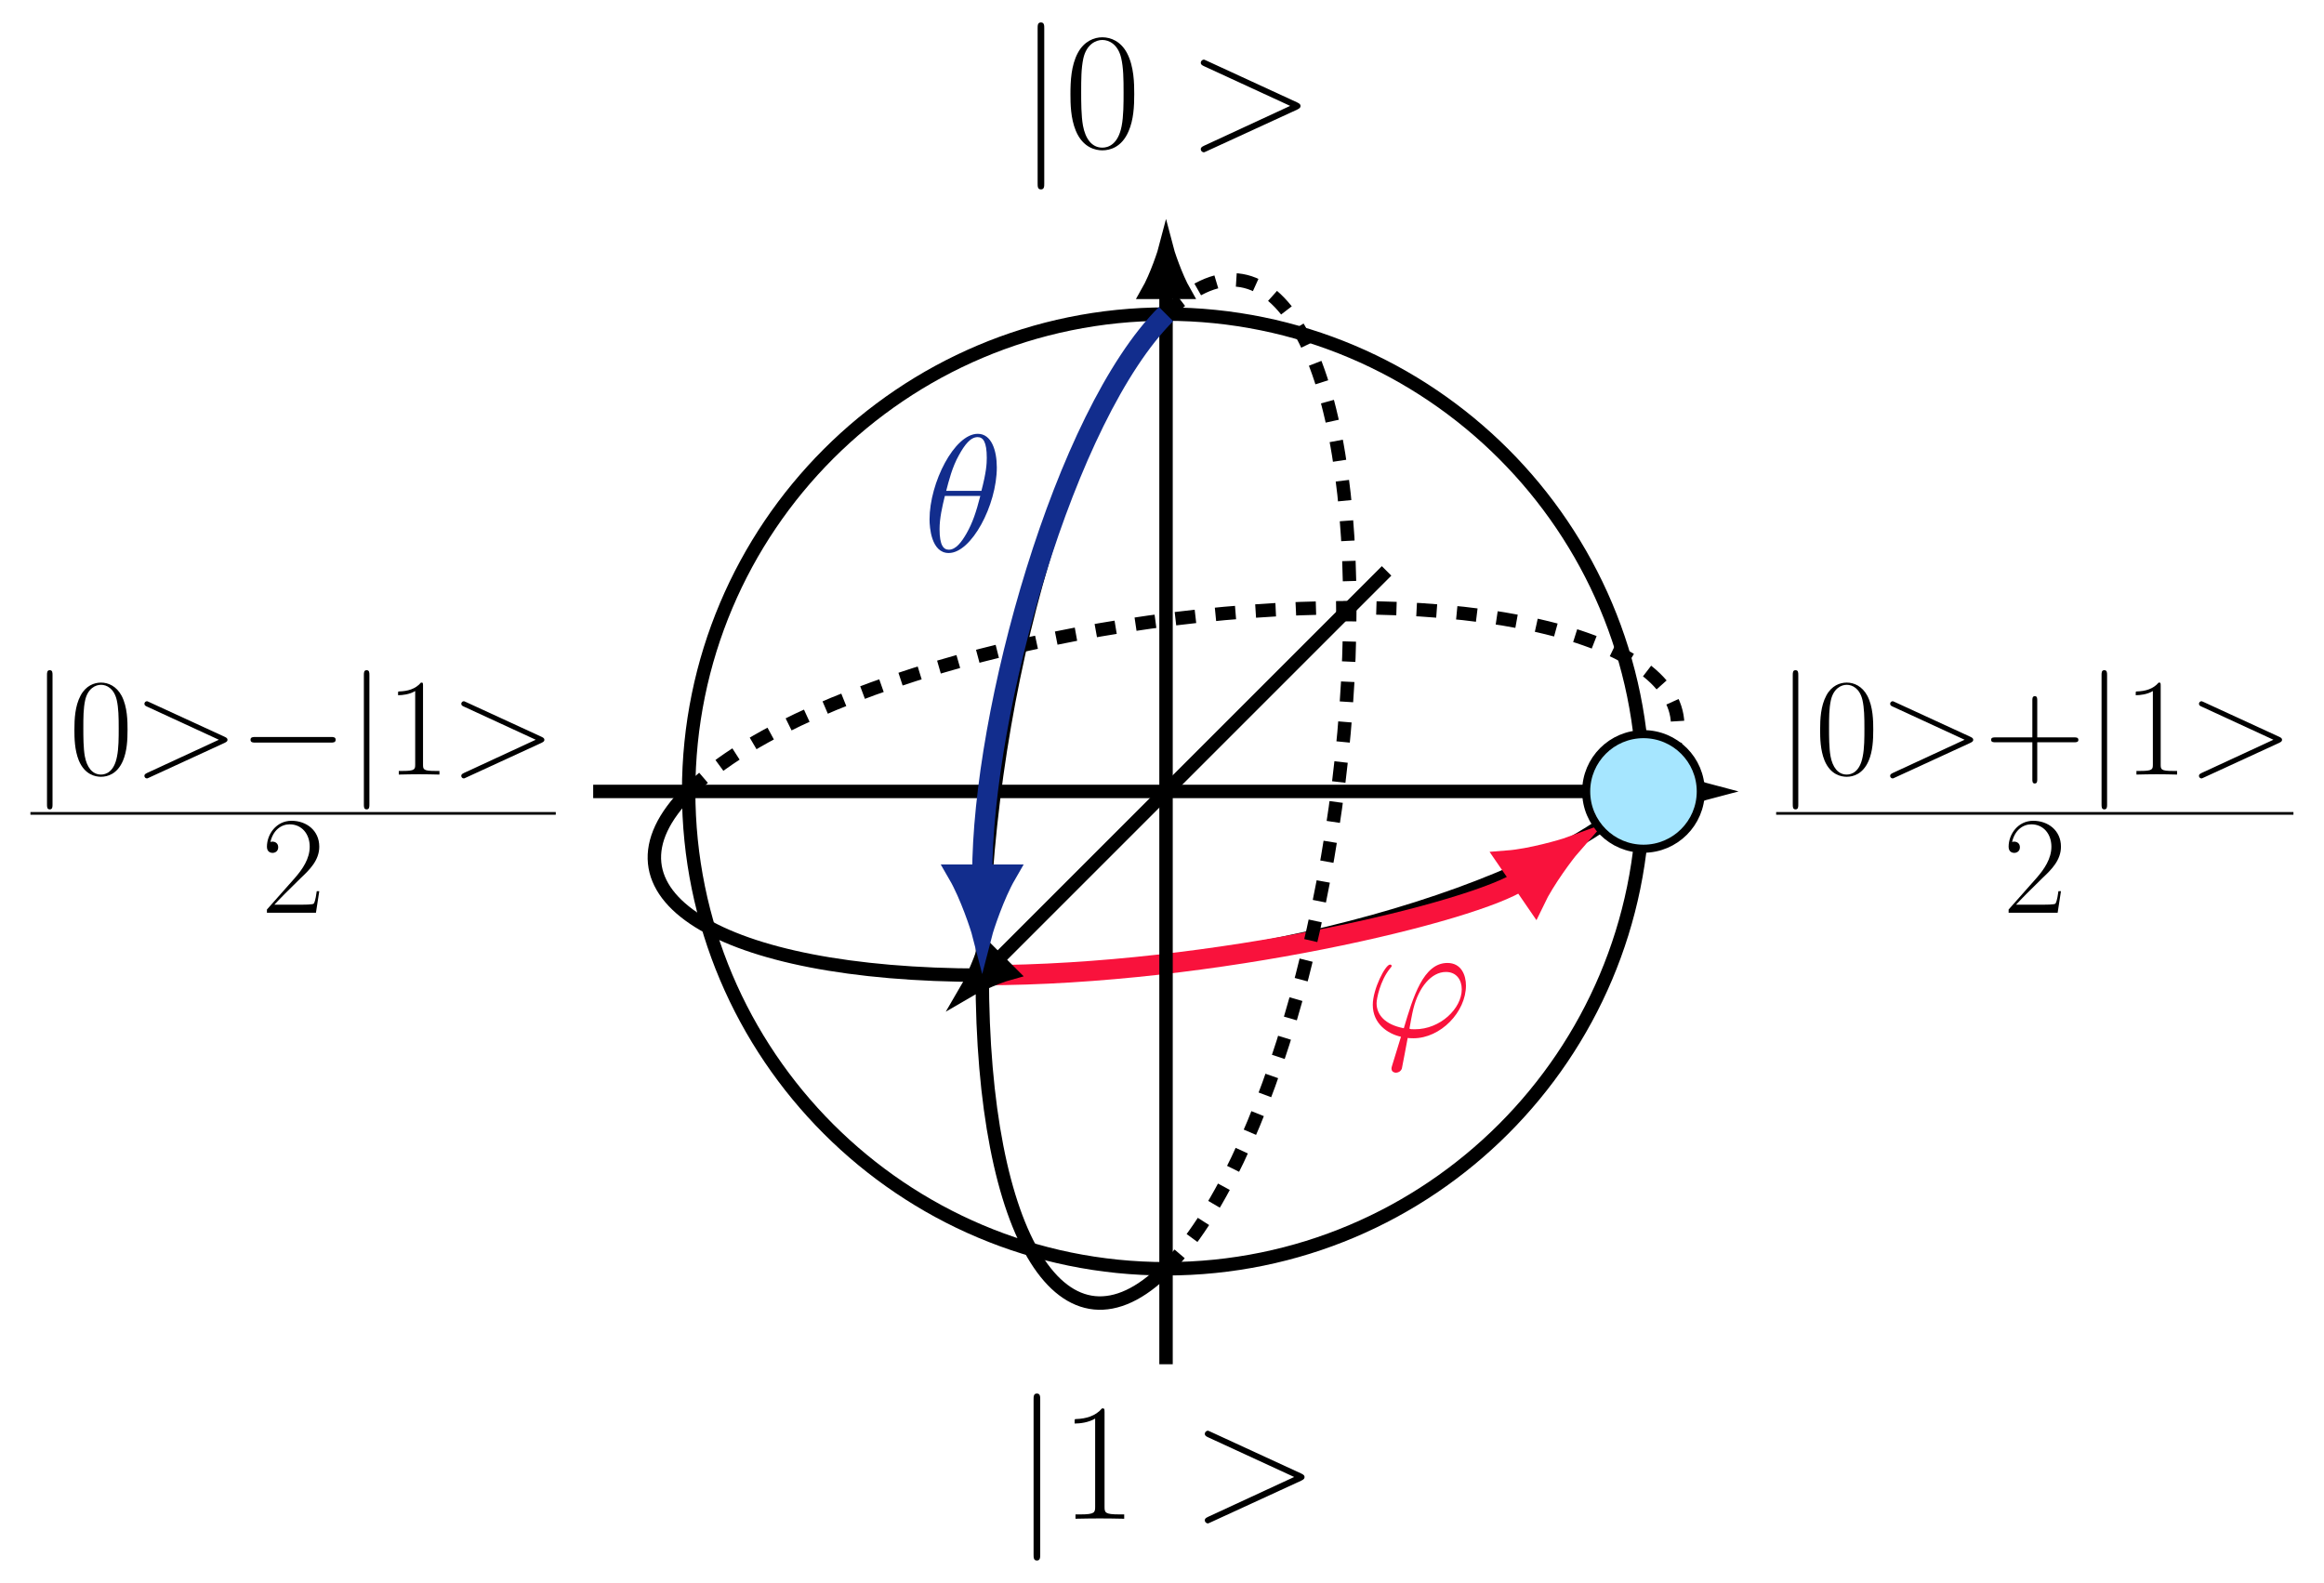 <?xml version="1.0" encoding="UTF-8" standalone="no"?>
<!-- Created with Inkscape (http://www.inkscape.org/) -->

<svg
   version="1.1"
   id="svg1"
   width="459.815"
   height="313.201"
   viewBox="0 0 459.815 313.201"
   sodipodi:docname="BlochSphere.pdf"
   xmlns:inkscape="http://www.inkscape.org/namespaces/inkscape"
   xmlns:sodipodi="http://sodipodi.sourceforge.net/DTD/sodipodi-0.dtd"
   xmlns="http://www.w3.org/2000/svg"
   xmlns:svg="http://www.w3.org/2000/svg">
  <defs
     id="defs1" />
  <sodipodi:namedview
     id="namedview1"
     pagecolor="#ffffff"
     bordercolor="#000000"
     borderopacity="0.25"
     inkscape:showpageshadow="2"
     inkscape:pageopacity="0.0"
     inkscape:pagecheckerboard="0"
     inkscape:deskcolor="#d1d1d1">
    <inkscape:page
       x="0"
       y="0"
       inkscape:label="1"
       id="page1"
       width="459.815"
       height="313.201"
       margin="0"
       bleed="0" />
  </sodipodi:namedview>
  <g
     id="g1"
     inkscape:groupmode="layer"
     inkscape:label="1">
    <path
       id="path1"
       d="m 70.856,0 c 0,39.133 -31.723,70.856 -70.856,70.856 -39.133,0 -70.856,-31.723 -70.856,-70.856 0,-39.133 31.723,-70.856 70.856,-70.856 39.133,0 70.856,31.723 70.856,70.856 z"
       style="fill:none;stroke:#000000;stroke-width:1.993;stroke-linecap:butt;stroke-linejoin:miter;stroke-miterlimit:10;stroke-dasharray:none;stroke-opacity:1"
       transform="matrix(1.333,0,0,-1.333,230.705,156.6)" />
    <path
       id="path2"
       d="M 70.856,0 C 55.79,-15.066 11.854,-27.279 -27.279,-27.279 -66.412,-27.279 -85.922,-15.066 -70.856,0"
       style="fill:none;stroke:#000000;stroke-width:1.993;stroke-linecap:butt;stroke-linejoin:miter;stroke-miterlimit:10;stroke-dasharray:none;stroke-opacity:1"
       transform="matrix(1.333,0,0,-1.333,230.705,156.6)" />
    <path
       id="path3"
       d="M 70.856,0 C 85.922,15.066 66.412,27.279 27.279,27.279 -11.854,27.279 -55.79,15.066 -70.856,0"
       style="fill:none;stroke:#000000;stroke-width:1.993;stroke-linecap:butt;stroke-linejoin:miter;stroke-miterlimit:10;stroke-dasharray:2.989, 2.989;stroke-dashoffset:0;stroke-opacity:1"
       transform="matrix(1.333,0,0,-1.333,230.705,156.6)" />
    <path
       id="path4"
       d="M -85.027,0 H 74.068"
       style="fill:none;stroke:#000000;stroke-width:1.993;stroke-linecap:butt;stroke-linejoin:miter;stroke-miterlimit:10;stroke-dasharray:none;stroke-opacity:1"
       transform="matrix(1.333,0,0,-1.333,230.705,156.6)" />
    <path
       id="path5"
       d="M 6.851,0 C 6.01,0.214 2.312,1.428 0,2.749 V -2.749 C 2.312,-1.428 6.01,-0.214 6.851,0 Z"
       style="fill:#000000;fill-opacity:1;fill-rule:nonzero;stroke:#000000;stroke-width:1.993;stroke-linecap:butt;stroke-linejoin:miter;stroke-miterlimit:10;stroke-dasharray:none;stroke-opacity:1"
       transform="matrix(1.333,0,0,-1.333,329.463,156.6)" />
    <path
       id="path6"
       d="m 3.28,-14.753 c 0,-0.375 0,-0.738 -0.41,-0.738 -0.41,0 -0.41,0.363 -0.41,0.738 V 4.419 c 0,0.375 0,0.75 0.41,0.75 0.41,0 0.41,-0.375 0.41,-0.75 z m 0,0"
       style="fill:#000000;fill-opacity:1;fill-rule:nonzero;stroke:none"
       aria-label="|"
       transform="matrix(1.333,0,0,1.333,6.021,153.26)" />
    <path
       id="path7"
       d="m 8.673,-6.632 c 0,-1.254 -0.012,-3.41 -0.879,-5.062 -0.773,-1.441 -1.992,-1.957 -3.059,-1.957 -0.996,0 -2.25,0.445 -3.035,1.934 -0.832,1.559 -0.914,3.48 -0.914,5.086 0,1.184 0.023,2.977 0.656,4.547 0.891,2.133 2.484,2.414 3.293,2.414 0.949,0 2.391,-0.387 3.246,-2.355 0.609,-1.418 0.691,-3.094 0.691,-4.605 z m -3.938,6.633 c -1.324,0 -2.109,-1.137 -2.402,-2.707 -0.223,-1.219 -0.223,-3 -0.223,-4.148 0,-1.594 0,-2.918 0.27,-4.172 0.387,-1.758 1.547,-2.297 2.355,-2.297 0.844,0 1.934,0.551 2.332,2.25 0.27,1.184 0.293,2.566 0.293,4.219 0,1.336 0,2.988 -0.258,4.207 -0.434,2.262 -1.652,2.648 -2.367,2.648 z m 0,0"
       style="fill:#000000;fill-opacity:1;fill-rule:nonzero;stroke:none"
       aria-label="0"
       transform="matrix(1.333,0,0,1.333,13.675,153.26)" />
    <path
       id="path8"
       d="m 13.617,-4.71 c 0.387,-0.188 0.41,-0.305 0.41,-0.457 0,-0.117 -0.035,-0.27 -0.41,-0.434 L 2.437,-10.745 c -0.27,-0.117 -0.305,-0.141 -0.352,-0.141 -0.246,0 -0.387,0.211 -0.387,0.375 0,0.246 0.164,0.328 0.434,0.445 L 12.749,-5.167 2.109,-0.245 c -0.41,0.188 -0.41,0.328 -0.41,0.457 0,0.164 0.141,0.363 0.387,0.363 0.047,0 0.059,-0.012 0.352,-0.141 z m 0,0"
       style="fill:#000000;fill-opacity:1;fill-rule:nonzero;stroke:none"
       aria-label="&gt;"
       transform="matrix(1.333,0,0,1.333,26.309,153.26)" />
    <path
       id="path9"
       d="m 13.616,-4.745 c 0.352,0 0.727,0 0.727,-0.422 0,-0.41 -0.375,-0.41 -0.727,-0.41 H 2.436 c -0.352,0 -0.727,0 -0.727,0.41 0,0.422 0.375,0.422 0.727,0.422 z m 5.736,-10.008 c 0,-0.375 0,-0.738 -0.41,-0.738 -0.41,0 -0.41,0.363 -0.41,0.738 V 4.419 c 0,0.375 0,0.75 0.41,0.75 0.41,0 0.41,-0.375 0.41,-0.75 z m 0,0"
       style="fill:#000000;fill-opacity:1;fill-rule:nonzero;stroke:none"
       aria-label="−|"
       transform="matrix(1.333,0,0,1.333,47.291,153.26)" />
    <path
       id="path10"
       d="m 5.496,-13.206 c 0,-0.434 -0.023,-0.445 -0.305,-0.445 -0.809,0.973 -2.027,1.277 -3.188,1.312 -0.059,0 -0.164,0 -0.188,0.047 -0.023,0.047 -0.023,0.082 -0.023,0.516 0.645,0 1.723,-0.117 2.543,-0.621 v 10.887 c 0,0.727 -0.035,0.973 -1.816,0.973 H 1.899 v 0.539 c 0.996,-0.023 2.027,-0.047 3.023,-0.047 0.984,0 2.016,0.023 3.012,0.047 v -0.539 H 7.313 c -1.781,0 -1.816,-0.223 -1.816,-0.973 z m 0,0"
       style="fill:#000000;fill-opacity:1;fill-rule:nonzero;stroke:none"
       aria-label="1"
       transform="matrix(1.333,0,0,1.333,76.371,153.26)" />
    <path
       id="path11"
       d="m 13.616,-4.71 c 0.387,-0.188 0.41,-0.305 0.41,-0.457 0,-0.117 -0.035,-0.27 -0.41,-0.434 L 2.436,-10.745 c -0.27,-0.117 -0.305,-0.141 -0.352,-0.141 -0.246,0 -0.387,0.211 -0.387,0.375 0,0.246 0.164,0.328 0.434,0.445 L 12.749,-5.167 2.108,-0.245 c -0.41,0.188 -0.41,0.328 -0.41,0.457 0,0.164 0.141,0.363 0.387,0.363 0.047,0 0.059,-0.012 0.352,-0.141 z m 0,0"
       style="fill:#000000;fill-opacity:1;fill-rule:nonzero;stroke:none"
       aria-label="&gt;"
       transform="matrix(1.333,0,0,1.333,89.005,153.26)" />
    <path
       id="path12"
       d="M 0,0 H 77.974"
       style="fill:none;stroke:#000000;stroke-width:0.398;stroke-linecap:butt;stroke-linejoin:miter;stroke-miterlimit:10;stroke-dasharray:none;stroke-opacity:1"
       transform="matrix(1.333,0,0,-1.333,6.021,160.944)" />
    <path
       id="path13"
       d="m 8.614,-3.198 h -0.375 C 8.04,-1.733 7.876,-1.487 7.794,-1.358 7.688,-1.194 6.2,-1.194 5.907,-1.194 H 1.946 c 0.738,-0.809 2.191,-2.273 3.938,-3.973 1.266,-1.195 2.73,-2.602 2.73,-4.641 0,-2.437 -1.945,-3.844 -4.113,-3.844 -2.273,0 -3.656,2.004 -3.656,3.855 0,0.809 0.598,0.914 0.855,0.914 0.199,0 0.82,-0.129 0.82,-0.844 0,-0.645 -0.539,-0.832 -0.82,-0.832 -0.129,0 -0.258,0.023 -0.34,0.059 0.398,-1.746 1.594,-2.625 2.859,-2.625 1.793,0 2.977,1.43 2.977,3.316 0,1.793 -1.055,3.34 -2.238,4.688 L 0.844,-0.479 v 0.48 h 7.277 z m 0,0"
       style="fill:#000000;fill-opacity:1;fill-rule:nonzero;stroke:none"
       aria-label="2"
       transform="matrix(1.333,0,0,1.333,51.687,180.604)" />
    <path
       id="path14"
       d="m 3.283,-14.753 c 0,-0.375 0,-0.738 -0.41,-0.738 -0.41,0 -0.41,0.363 -0.41,0.738 V 4.419 c 0,0.375 0,0.75 0.41,0.75 0.41,0 0.41,-0.375 0.41,-0.75 z m 0,0"
       style="fill:#000000;fill-opacity:1;fill-rule:nonzero;stroke:none"
       aria-label="|"
       transform="matrix(1.333,0,0,1.333,351.424,153.26)" />
    <path
       id="path15"
       d="m 8.671,-6.632 c 0,-1.254 -0.012,-3.41 -0.879,-5.062 -0.773,-1.441 -1.992,-1.957 -3.059,-1.957 -0.996,0 -2.25,0.445 -3.035,1.934 -0.832,1.559 -0.914,3.48 -0.914,5.086 0,1.184 0.023,2.977 0.656,4.547 0.891,2.133 2.484,2.414 3.293,2.414 0.949,0 2.391,-0.387 3.246,-2.355 0.609,-1.418 0.691,-3.094 0.691,-4.605 z m -3.938,6.633 c -1.324,0 -2.109,-1.137 -2.402,-2.707 -0.223,-1.219 -0.223,-3 -0.223,-4.148 0,-1.594 0,-2.918 0.27,-4.172 0.387,-1.758 1.547,-2.297 2.355,-2.297 0.844,0 1.934,0.551 2.332,2.25 0.27,1.184 0.293,2.566 0.293,4.219 0,1.336 0,2.988 -0.258,4.207 -0.434,2.262 -1.652,2.648 -2.367,2.648 z m 0,0"
       style="fill:#000000;fill-opacity:1;fill-rule:nonzero;stroke:none"
       aria-label="0"
       transform="matrix(1.333,0,0,1.333,359.076,153.26)" />
    <path
       id="path16"
       d="m 13.617,-4.71 c 0.387,-0.188 0.41,-0.305 0.41,-0.457 0,-0.117 -0.035,-0.27 -0.41,-0.434 L 2.438,-10.745 c -0.27,-0.117 -0.305,-0.141 -0.352,-0.141 -0.246,0 -0.387,0.211 -0.387,0.375 0,0.246 0.164,0.328 0.434,0.445 L 12.75,-5.167 2.11,-0.245 c -0.41,0.188 -0.41,0.328 -0.41,0.457 0,0.164 0.141,0.363 0.387,0.363 0.047,0 0.059,-0.012 0.352,-0.141 z m 0,0"
       style="fill:#000000;fill-opacity:1;fill-rule:nonzero;stroke:none"
       aria-label="&gt;"
       transform="matrix(1.333,0,0,1.333,371.711,153.26)" />
    <path
       id="path17"
       d="M 7.793,-4.792 H 13.265 c 0.293,0 0.633,0 0.633,-0.352 0,-0.375 -0.328,-0.375 -0.633,-0.375 H 7.793 v -5.473 c 0,-0.293 0,-0.645 -0.352,-0.645 -0.375,0 -0.375,0.34 -0.375,0.645 v 5.473 H 1.593 c -0.293,0 -0.645,0 -0.645,0.352 0,0.375 0.328,0.375 0.645,0.375 h 5.473 v 5.473 c 0,0.293 0,0.645 0.352,0.645 0.375,0 0.375,-0.328 0.375,-0.645 z m 0,0"
       style="fill:#000000;fill-opacity:1;fill-rule:nonzero;stroke:none"
       aria-label="+"
       transform="matrix(1.333,0,0,1.333,392.692,153.26)" />
    <path
       id="path18"
       d="m 3.281,-14.753 c 0,-0.375 0,-0.738 -0.41,-0.738 -0.41,0 -0.41,0.363 -0.41,0.738 V 4.419 c 0,0.375 0,0.75 0.41,0.75 0.41,0 0.41,-0.375 0.41,-0.75 z m 0,0"
       style="fill:#000000;fill-opacity:1;fill-rule:nonzero;stroke:none"
       aria-label="|"
       transform="matrix(1.333,0,0,1.333,412.524,153.26)" />
    <path
       id="path19"
       d="m 5.496,-13.206 c 0,-0.434 -0.023,-0.445 -0.305,-0.445 -0.809,0.973 -2.027,1.277 -3.188,1.312 -0.059,0 -0.164,0 -0.188,0.047 -0.023,0.047 -0.023,0.082 -0.023,0.516 0.645,0 1.723,-0.117 2.543,-0.621 v 10.887 c 0,0.727 -0.035,0.973 -1.816,0.973 H 1.898 v 0.539 c 0.996,-0.023 2.027,-0.047 3.023,-0.047 0.984,0 2.016,0.023 3.012,0.047 v -0.539 H 7.312 c -1.781,0 -1.816,-0.223 -1.816,-0.973 z m 0,0"
       style="fill:#000000;fill-opacity:1;fill-rule:nonzero;stroke:none"
       aria-label="1"
       transform="matrix(1.333,0,0,1.333,420.176,153.26)" />
    <path
       id="path20"
       d="m 13.618,-4.71 c 0.387,-0.188 0.41,-0.305 0.41,-0.457 0,-0.117 -0.035,-0.27 -0.41,-0.434 L 2.438,-10.745 c -0.27,-0.117 -0.305,-0.141 -0.352,-0.141 -0.246,0 -0.387,0.211 -0.387,0.375 0,0.246 0.164,0.328 0.434,0.445 L 12.75,-5.167 2.11,-0.245 c -0.41,0.188 -0.41,0.328 -0.41,0.457 0,0.164 0.141,0.363 0.387,0.363 0.047,0 0.059,-0.012 0.352,-0.141 z m 0,0"
       style="fill:#000000;fill-opacity:1;fill-rule:nonzero;stroke:none"
       aria-label="&gt;"
       transform="matrix(1.333,0,0,1.333,432.812,153.26)" />
    <path
       id="path21"
       d="M 0,0 H 76.777"
       style="fill:none;stroke:#000000;stroke-width:0.398;stroke-linecap:butt;stroke-linejoin:miter;stroke-miterlimit:10;stroke-dasharray:none;stroke-opacity:1"
       transform="matrix(1.333,0,0,-1.333,351.424,160.944)" />
    <path
       id="path22"
       d="m 8.612,-3.198 h -0.375 c -0.199,1.465 -0.363,1.711 -0.445,1.84 -0.105,0.164 -1.594,0.164 -1.887,0.164 H 1.944 c 0.738,-0.809 2.191,-2.273 3.938,-3.973 1.266,-1.195 2.73,-2.602 2.73,-4.641 0,-2.437 -1.945,-3.844 -4.113,-3.844 -2.273,0 -3.656,2.004 -3.656,3.855 0,0.809 0.598,0.914 0.855,0.914 0.199,0 0.82,-0.129 0.82,-0.844 0,-0.645 -0.539,-0.832 -0.82,-0.832 -0.129,0 -0.258,0.023 -0.34,0.059 0.398,-1.746 1.594,-2.625 2.859,-2.625 1.793,0 2.977,1.43 2.977,3.316 0,1.793 -1.055,3.34 -2.238,4.688 L 0.843,-0.479 V 0.001 H 8.12 Z m 0,0"
       style="fill:#000000;fill-opacity:1;fill-rule:nonzero;stroke:none"
       aria-label="2"
       transform="matrix(1.333,0,0,1.333,396.291,180.604)" />
    <path
       id="path23"
       d="m -27.279,-27.279 c 34.383,0 73.316,9.506 79.999,14.09"
       style="fill:none;stroke:#f9123c;stroke-width:2.989;stroke-linecap:butt;stroke-linejoin:miter;stroke-miterlimit:10;stroke-dasharray:none;stroke-opacity:1"
       transform="matrix(1.333,0,0,-1.333,230.705,156.6)" />
    <path
       id="path24"
       d="M 8.783,0 C 7.704,0.278 2.963,1.851 0,3.563 V -3.563 C 2.963,-1.851 7.704,-0.278 8.783,0 Z"
       style="fill:#f9123c;fill-opacity:1;fill-rule:nonzero;stroke:#f9123c;stroke-width:2.989;stroke-linecap:butt;stroke-linejoin:miter;stroke-miterlimit:10;stroke-dasharray:none;stroke-opacity:1"
       transform="matrix(1.099,-0.754,-0.754,-1.099,300.999,174.185)" />
    <path
       id="path25"
       d="m 7.464,-1.089 c -0.422,0 -0.797,0 -0.797,-0.129 0,-0.047 0.422,-2.379 0.574,-2.918 0.785,-3.176 2.672,-5.461 4.828,-5.461 1.605,0 2.355,1.219 2.355,2.578 0,2.836 -3.176,5.93 -6.961,5.93 z M 6.398,0.2 c 0.141,0.023 0.398,0.047 0.844,0.047 4.055,0 7.805,-3.914 7.805,-7.828 0,-1.512 -0.668,-3.352 -2.754,-3.352 -3.574,0 -5.086,5.039 -6.469,9.691 -2.848,-0.539 -4.043,-2.051 -4.043,-3.715 0,-0.668 0.527,-3.316 1.957,-5.109 0.281,-0.316 0.281,-0.363 0.281,-0.422 0,-0.199 -0.199,-0.199 -0.258,-0.199 -0.668,0 -2.543,3.621 -2.543,5.977 0,2.777 2.18,4.289 4.184,4.734 L 4.112,4.22 c -0.117,0.363 -0.117,0.422 -0.117,0.516 0,0.598 0.586,0.621 0.645,0.621 0.246,0 0.691,-0.105 0.891,-0.598 0.07,-0.223 0.762,-4.066 0.867,-4.559 z m 0,0"
       style="fill:#f9123c;fill-opacity:1;fill-rule:nonzero;stroke:none"
       aria-label="ϕ"
       transform="matrix(1.333,0,0,1.333,269.989,205.112)" />
    <path
       id="path26"
       d="M 0,70.856 C -15.066,55.79 -27.279,11.854 -27.279,-27.279 -27.279,-66.412 -15.066,-85.922 0,-70.856"
       style="fill:none;stroke:#000000;stroke-width:1.993;stroke-linecap:butt;stroke-linejoin:miter;stroke-miterlimit:10;stroke-dasharray:none;stroke-opacity:1"
       transform="matrix(1.333,0,0,-1.333,230.705,156.6)" />
    <path
       id="path27"
       d="M 0,70.856 C 15.066,85.922 27.279,66.412 27.279,27.279 27.279,-11.854 15.066,-55.79 0,-70.856"
       style="fill:none;stroke:#000000;stroke-width:1.993;stroke-linecap:butt;stroke-linejoin:miter;stroke-miterlimit:10;stroke-dasharray:2.989, 2.989;stroke-dashoffset:0;stroke-opacity:1"
       transform="matrix(1.333,0,0,-1.333,230.705,156.6)" />
    <path
       id="path28"
       d="M 0,-85.027 V 74.068"
       style="fill:none;stroke:#000000;stroke-width:1.993;stroke-linecap:butt;stroke-linejoin:miter;stroke-miterlimit:10;stroke-dasharray:none;stroke-opacity:1"
       transform="matrix(1.333,0,0,-1.333,230.705,156.6)" />
    <path
       id="path29"
       d="M 6.851,0 C 6.01,0.214 2.312,1.428 0,2.749 V -2.749 C 2.312,-1.428 6.01,-0.214 6.851,0 Z"
       style="fill:#000000;fill-opacity:1;fill-rule:nonzero;stroke:#000000;stroke-width:1.993;stroke-linecap:butt;stroke-linejoin:miter;stroke-miterlimit:10;stroke-dasharray:none;stroke-opacity:1"
       transform="matrix(0,-1.333,-1.333,0,230.705,57.842)" />
    <path
       id="path30"
       d="m 3.936,-17.696 c 0,-0.445 0,-0.891 -0.492,-0.891 C 2.952,-18.586 2.952,-18.141 2.952,-17.696 V 5.308 c 0,0.445 0,0.891 0.492,0.891 0.492,0 0.492,-0.445 0.492,-0.891 z m 0,0"
       style="fill:#000000;fill-opacity:1;fill-rule:nonzero;stroke:none"
       aria-label="|"
       transform="matrix(1.333,0,0,1.333,200.564,300.512)" />
    <path
       id="path31"
       d="m 6.598,-15.832 c 0,-0.527 -0.035,-0.551 -0.375,-0.551 -0.973,1.16 -2.426,1.535 -3.82,1.582 -0.07,0 -0.199,0 -0.223,0.059 -0.023,0.047 -0.023,0.094 -0.023,0.609 0.773,0 2.062,-0.141 3.047,-0.738 v 13.066 c 0,0.867 -0.047,1.16 -2.18,1.16 H 2.286 V -2.109375e-4 C 3.469,-0.024 4.712,-0.047 5.895,-0.047 c 1.195,0 2.438,0.023 3.621,0.047 V -0.645 H 8.778 c -2.133,0 -2.18,-0.27 -2.18,-1.16 z m 0,0"
       style="fill:#000000;fill-opacity:1;fill-rule:nonzero;stroke:none"
       aria-label="1"
       transform="matrix(1.333,0,0,1.333,209.745,300.512)" />
    <path
       id="path32"
       d="m 16.336,-5.649 c 0.469,-0.223 0.492,-0.375 0.492,-0.551 0,-0.141 -0.047,-0.316 -0.492,-0.516 L 2.93,-12.891 c -0.328,-0.141 -0.375,-0.176 -0.422,-0.176 -0.305,0 -0.48,0.258 -0.48,0.445 0,0.305 0.199,0.398 0.527,0.551 L 15.293,-6.199 2.531,-0.293 c -0.504,0.223 -0.504,0.387 -0.504,0.539 0,0.199 0.176,0.445 0.48,0.445 0.047,0 0.07,-0.023 0.422,-0.176 z m 0,0"
       style="fill:#000000;fill-opacity:1;fill-rule:nonzero;stroke:none"
       aria-label="&gt;"
       transform="matrix(1.333,0,0,1.333,235.676,300.512)" />
    <path
       id="path33"
       d="m 3.939,-17.694 c 0,-0.445 0,-0.891 -0.492,-0.891 -0.492,0 -0.492,0.445 -0.492,0.891 V 5.31 c 0,0.445 0,0.891 0.492,0.891 0.492,0 0.492,-0.445 0.492,-0.891 z m 0,0"
       style="fill:#000000;fill-opacity:1;fill-rule:nonzero;stroke:none"
       aria-label="|"
       transform="matrix(1.333,0,0,1.333,201.361,29.213)" />
    <path
       id="path34"
       d="m 10.406,-7.956 c 0,-1.512 -0.023,-4.09 -1.066,-6.07 -0.914,-1.734 -2.379,-2.355 -3.668,-2.355 -1.184,0 -2.695,0.551 -3.645,2.332 -0.984,1.852 -1.09,4.16 -1.09,6.094 0,1.418 0.023,3.574 0.797,5.449 1.066,2.555 2.977,2.906 3.938,2.906 1.148,0 2.883,-0.469 3.891,-2.824 0.75,-1.711 0.844,-3.727 0.844,-5.531 z M 5.672,0.001 c -1.582,0 -2.52,-1.359 -2.871,-3.246 -0.27,-1.465 -0.27,-3.598 -0.27,-4.98 0,-1.91 0,-3.492 0.316,-5.004 0.469,-2.109 1.863,-2.754 2.824,-2.754 1.02,0 2.332,0.668 2.801,2.695 0.328,1.418 0.352,3.082 0.352,5.063 0,1.605 0,3.586 -0.293,5.051 -0.527,2.707 -1.992,3.176 -2.859,3.176 z m 0,0"
       style="fill:#000000;fill-opacity:1;fill-rule:nonzero;stroke:none"
       aria-label="0"
       transform="matrix(1.333,0,0,1.333,210.543,29.213)" />
    <path
       id="path35"
       d="m 16.335,-5.647 c 0.469,-0.223 0.492,-0.375 0.492,-0.551 0,-0.141 -0.047,-0.316 -0.492,-0.516 L 2.929,-12.889 c -0.328,-0.141 -0.375,-0.176 -0.422,-0.176 -0.305,0 -0.48,0.258 -0.48,0.445 0,0.305 0.199,0.398 0.527,0.551 L 15.292,-6.198 2.53,-0.292 c -0.504,0.223 -0.504,0.387 -0.504,0.539 0,0.199 0.176,0.445 0.48,0.445 0.047,0 0.07,-0.023 0.422,-0.176 z m 0,0"
       style="fill:#000000;fill-opacity:1;fill-rule:nonzero;stroke:none"
       aria-label="&gt;"
       transform="matrix(1.333,0,0,1.333,234.88,29.213)" />
    <path
       id="path36"
       d="M 32.735,32.735 -24.986,-24.986"
       style="fill:none;stroke:#000000;stroke-width:1.993;stroke-linecap:butt;stroke-linejoin:miter;stroke-miterlimit:10;stroke-dasharray:none;stroke-opacity:1"
       transform="matrix(1.333,0,0,-1.333,230.705,156.6)" />
    <path
       id="path37"
       d="M 6.851,0 C 6.01,0.214 2.312,1.428 0,2.749 V -2.749 C 2.312,-1.428 6.01,-0.214 6.851,0 Z"
       style="fill:#000000;fill-opacity:1;fill-rule:nonzero;stroke:#000000;stroke-width:1.993;stroke-linecap:butt;stroke-linejoin:miter;stroke-miterlimit:10;stroke-dasharray:none;stroke-opacity:1"
       transform="matrix(-0.943,0.943,0.943,0.943,197.391,189.914)" />
    <path
       id="path38"
       d="M 0,70.856 C -15.066,55.79 -27.279,11.854 -27.279,-12.335"
       style="fill:none;stroke:#122d8d;stroke-width:2.989;stroke-linecap:butt;stroke-linejoin:miter;stroke-miterlimit:10;stroke-dasharray:none;stroke-opacity:1"
       transform="matrix(1.333,0,0,-1.333,230.705,156.6)" />
    <path
       id="path39"
       d="M 8.783,0 C 7.704,0.278 2.963,1.851 0,3.563 V -3.563 C 2.963,-1.851 7.704,-0.278 8.783,0 Z"
       style="fill:#122d8d;fill-opacity:1;fill-rule:nonzero;stroke:#122d8d;stroke-width:2.989;stroke-linecap:butt;stroke-linejoin:miter;stroke-miterlimit:10;stroke-dasharray:none;stroke-opacity:1"
       transform="matrix(0,1.333,1.333,0,194.333,173.047)" />
    <path
       id="path40"
       d="m 10.98,-12.468 c 0,-2.531 -0.797,-4.98 -2.824,-4.98 -3.469,0 -7.16,7.266 -7.16,12.715 0,1.137 0.246,4.98 2.848,4.98 3.363,0 7.137,-7.09 7.137,-12.715 z m -7.512,3.492 c 0.375,-1.453 0.891,-3.539 1.887,-5.297 0.82,-1.488 1.688,-2.684 2.777,-2.684 0.82,0 1.359,0.703 1.359,3.082 0,0.891 -0.07,2.121 -0.797,4.898 z m 5.062,0.75 c -0.621,2.426 -1.148,3.984 -2.039,5.555 -0.715,1.254 -1.582,2.426 -2.625,2.426 -0.773,0 -1.383,-0.598 -1.383,-3.047 0,-1.617 0.387,-3.305 0.785,-4.934 z m 0,0"
       style="fill:#122d8d;fill-opacity:1;fill-rule:nonzero;stroke:none"
       aria-label="θ"
       transform="matrix(1.333,0,0,1.333,182.587,109.096)" />
    <path
       id="path41"
       d="m 79.371,0 c 0,4.697 -3.807,8.504 -8.504,8.504 -4.697,0 -8.504,-3.807 -8.504,-8.504 0,-4.697 3.807,-8.504 8.504,-8.504 4.697,0 8.504,3.807 8.504,8.504 z"
       style="fill:#a6e6ff;fill-opacity:1;fill-rule:nonzero;stroke:#000000;stroke-width:1.196;stroke-linecap:butt;stroke-linejoin:miter;stroke-miterlimit:10;stroke-dasharray:none;stroke-opacity:1"
       transform="matrix(1.333,0,0,-1.333,230.705,156.6)" />
  </g>
</svg>
